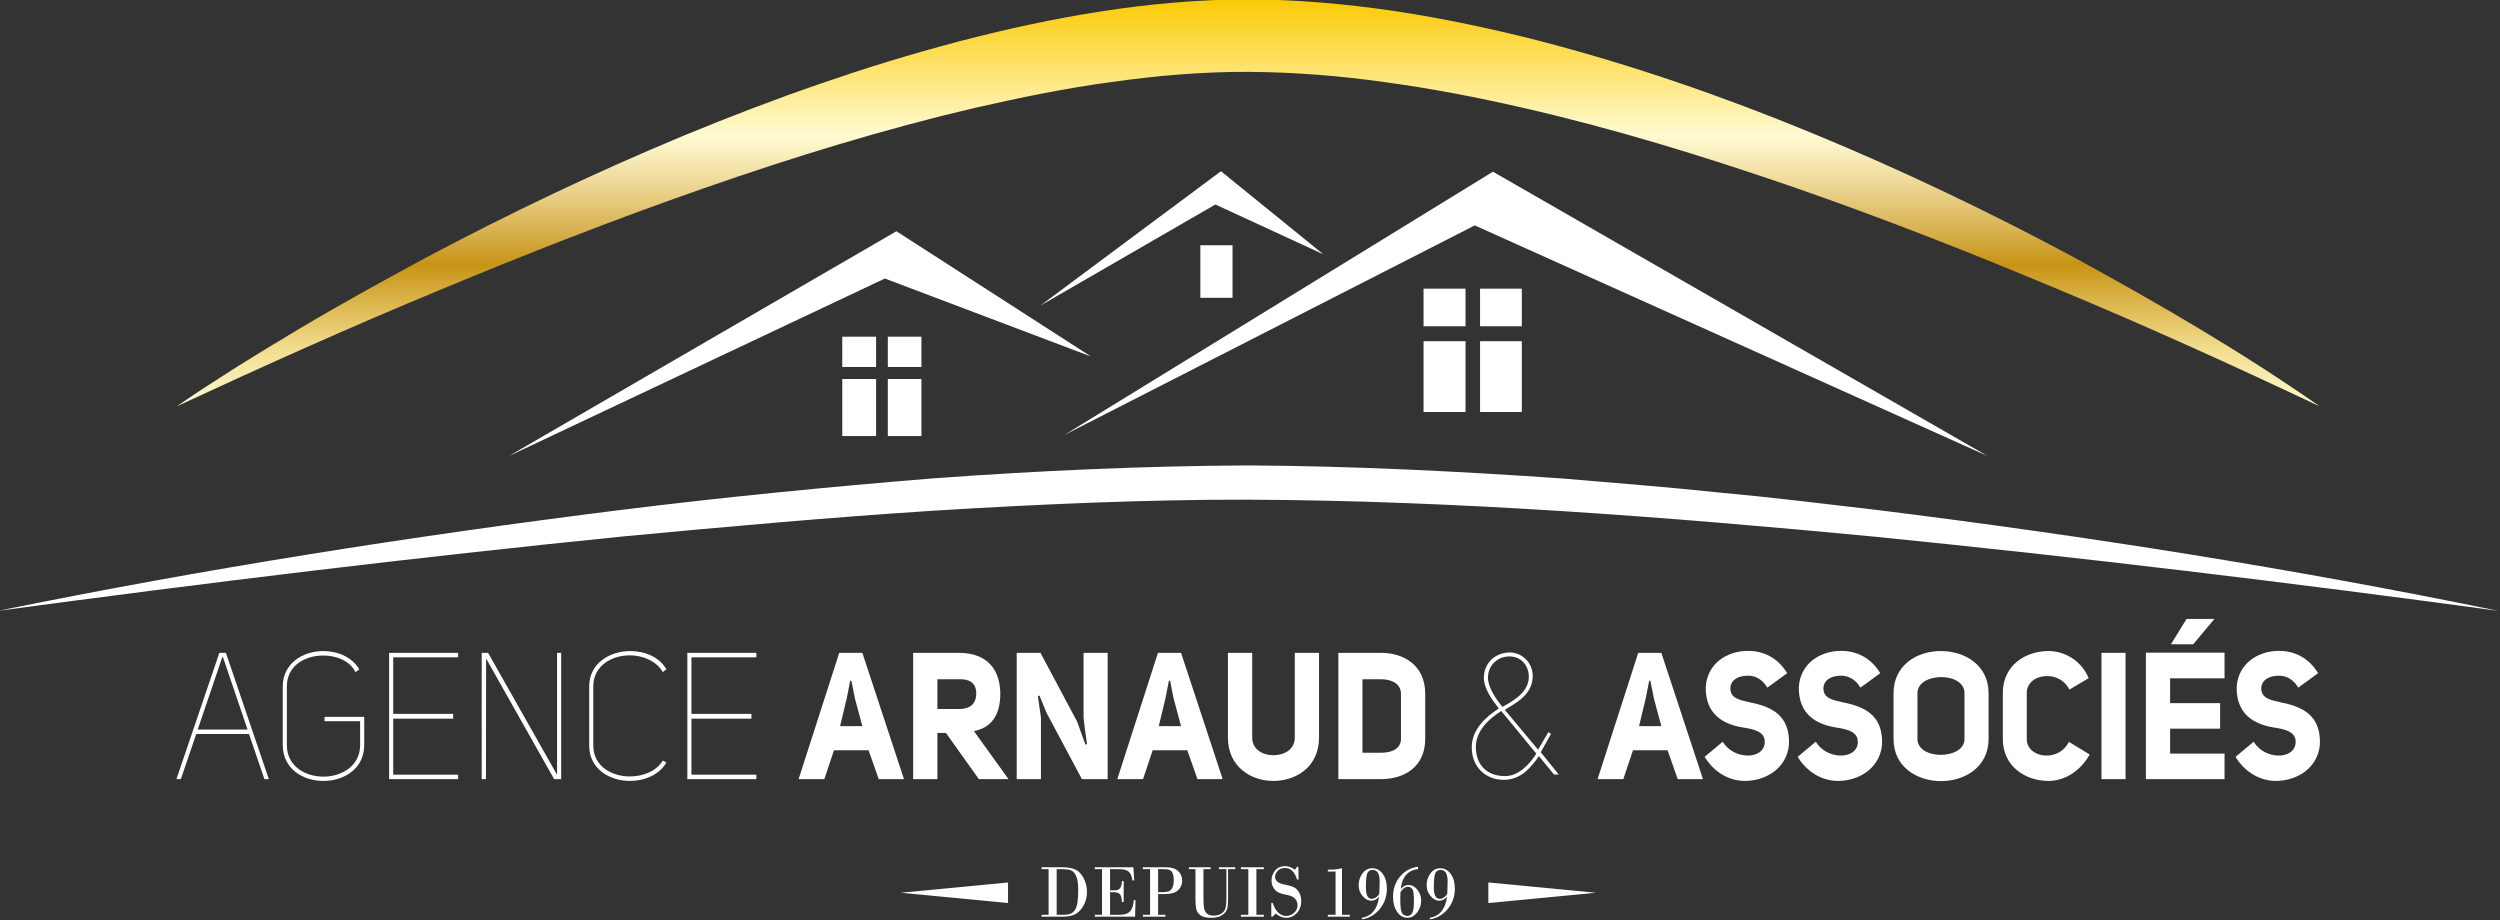 <?xml version="1.0" encoding="utf-8"?>
<!-- Generator: Adobe Illustrator 14.0.0, SVG Export Plug-In  -->
<!DOCTYPE svg PUBLIC "-//W3C//DTD SVG 1.1//EN" "http://www.w3.org/Graphics/SVG/1.1/DTD/svg11.dtd">
<svg version="1.1"
	 xmlns="http://www.w3.org/2000/svg" xmlns:xlink="http://www.w3.org/1999/xlink" xmlns:a="http://ns.adobe.com/AdobeSVGViewerExtensions/3.0/"
	 x="0px" y="0px" width="500px" height="184px" viewBox="0.362 0.13 500 184" enable-background="new 0.362 0.13 500 184"
	 xml:space="preserve">
<rect x="0.362" y="0.13" width="500" height="184" fill="#333333" stroke="none"/>
<defs>
</defs>
<polygon fill="#FFFFFF" points="201.969,180.738 180.498,178.679 201.969,176.622 "/>
<polygon fill="#FFFFFF" points="298.03,176.622 319.501,178.679 298.03,180.738 "/>
<path fill="#FFFFFF" d="M210.082,183.093v-9.131h-1.415v-0.375h4.286c0.947,0,1.759,0.146,2.434,0.438
	c0.674,0.292,1.238,0.864,1.689,1.716c0.451,0.853,0.677,1.777,0.677,2.775c0,1.056-0.248,1.999-0.745,2.83
	c-0.497,0.829-1.068,1.391-1.716,1.683s-1.437,0.439-2.366,0.439h-4.258v-0.376H210.082z M211.693,173.962v9.131h1.178
	c0.618,0,1.123-0.063,1.513-0.184c0.39-0.124,0.713-0.392,0.968-0.805c0.254-0.412,0.427-0.935,0.518-1.568
	c0.09-0.634,0.135-1.462,0.135-2.484c0-1.228-0.143-2.144-0.43-2.748s-0.638-0.979-1.053-1.124
	c-0.415-0.146-0.956-0.218-1.624-0.218H211.693z"/>
<path fill="#FFFFFF" d="M222.375,173.962v4.237h0.819c0.289,0,0.534-0.029,0.735-0.091c0.201-0.063,0.381-0.229,0.542-0.499
	c0.16-0.27,0.251-0.692,0.274-1.268h0.352v4.186h-0.352c-0.036-0.796-0.177-1.319-0.423-1.572c-0.246-0.254-0.622-0.38-1.127-0.38
	h-0.819v4.518h1.848c1.047,0,1.773-0.24,2.177-0.719c0.403-0.479,0.644-1.217,0.721-2.215h0.345l-0.088,3.31h-8.049v-0.376h1.442
	v-9.131h-1.442v-0.375h7.717l0.156,2.637h-0.345c-0.118-0.8-0.359-1.377-0.725-1.73c-0.365-0.354-0.975-0.531-1.828-0.531H222.375z"
	/>
<path fill="#FFFFFF" d="M231.988,178.945v4.148h1.469v0.376h-4.522v-0.376h1.442v-9.131h-1.442v-0.375h4.677
	c1.056,0,1.852,0.255,2.387,0.766c0.534,0.512,0.802,1.14,0.802,1.887c0,0.766-0.27,1.409-0.809,1.928
	c-0.54,0.518-1.436,0.777-2.691,0.777H231.988z M231.988,173.962v4.599h0.873c0.456,0,0.835-0.041,1.138-0.126
	c0.302-0.083,0.563-0.304,0.782-0.663c0.219-0.357,0.329-0.914,0.329-1.665c0-0.664-0.096-1.15-0.288-1.462
	c-0.192-0.313-0.419-0.504-0.681-0.575s-0.586-0.107-0.975-0.107H231.988z"/>
<path fill="#FFFFFF" d="M245.644,173.962h-1.482v-0.375h3.242v0.375h-1.428v5.977c0,0.865-0.061,1.503-0.181,1.916
	c-0.119,0.412-0.337,0.76-0.652,1.04c-0.316,0.279-0.695,0.483-1.135,0.61c-0.44,0.129-0.895,0.191-1.363,0.191
	c-0.993,0-1.72-0.168-2.18-0.508c-0.46-0.339-0.744-0.757-0.85-1.252c-0.106-0.498-0.16-1.162-0.16-1.998v-5.977h-1.313v-0.375h4.34
	v0.375h-1.429v5.808c0,0.8,0.035,1.43,0.103,1.887c0.067,0.457,0.25,0.837,0.548,1.142c0.298,0.306,0.769,0.457,1.415,0.457
	c0.523,0,0.992-0.117,1.408-0.35c0.415-0.233,0.705-0.547,0.869-0.939c0.166-0.395,0.248-1.126,0.248-2.196V173.962z"/>
<path fill="#FFFFFF" d="M250.03,183.093v-9.131h-1.483v-0.375h4.59v0.375h-1.496v9.131h1.496v0.376h-4.59v-0.376H250.03z"/>
<path fill="#FFFFFF" d="M260.042,173.476l0.041,2.564h-0.319c-0.45-1.538-1.248-2.306-2.389-2.306c-0.633,0-1.123,0.19-1.473,0.571
	c-0.35,0.38-0.524,0.774-0.524,1.182c0,0.379,0.146,0.7,0.437,0.966s0.823,0.471,1.595,0.615s1.359,0.321,1.763,0.53
	c0.404,0.209,0.745,0.557,1.021,1.043c0.278,0.486,0.418,1.043,0.418,1.673c0,0.968-0.291,1.773-0.871,2.418
	c-0.579,0.643-1.298,0.964-2.155,0.964c-0.7,0-1.398-0.282-2.092-0.847l-0.637,0.619h-0.236v-2.764h0.29
	c0.267,0.869,0.64,1.523,1.118,1.96c0.478,0.438,1.002,0.656,1.57,0.656c0.564,0,1.082-0.203,1.553-0.608
	c0.473-0.405,0.708-0.918,0.708-1.536c0-0.521-0.163-0.96-0.491-1.316c-0.326-0.354-0.857-0.6-1.591-0.735s-1.296-0.292-1.688-0.472
	s-0.729-0.492-1.009-0.937c-0.28-0.445-0.42-0.937-0.42-1.478c0-0.747,0.244-1.414,0.731-2.001s1.147-0.88,1.983-0.88
	c0.699,0,1.352,0.241,1.956,0.722c0.167-0.172,0.313-0.374,0.433-0.604H260.042z"/>
<path fill="#FFFFFF" d="M268.761,173.764v9.329h1.565v0.376h-4.407v-0.376h1.557v-8.65h-1.557v-0.377h0.236
	C267.144,174.066,268.013,173.965,268.761,173.764z"/>
<path fill="#FFFFFF" d="M272.743,184v-0.303c1.963-0.354,3.104-1.748,3.426-4.186l-0.027-0.029c-0.43,0.526-0.932,0.789-1.509,0.789
	c-0.642,0-1.225-0.311-1.751-0.933c-0.525-0.622-0.789-1.348-0.789-2.178c0-0.884,0.256-1.669,0.769-2.354
	c0.512-0.687,1.166-1.028,1.961-1.028c0.843,0,1.54,0.378,2.091,1.134c0.551,0.757,0.826,1.742,0.826,2.956
	c0,1.557-0.477,2.913-1.428,4.068C275.358,183.09,274.168,183.779,272.743,184z M276.222,178.916l0.074-2.462
	c0-1.563-0.472-2.344-1.414-2.344c-0.475,0-0.817,0.208-1.029,0.623c-0.213,0.416-0.317,1.396-0.317,2.944
	c0,1.478,0.393,2.217,1.178,2.217C275.268,179.894,275.771,179.568,276.222,178.916z"/>
<path fill="#FFFFFF" d="M283.967,173.476v0.457c-2.058,0.274-3.205,1.592-3.439,3.95l0.027,0.029
	c0.415-0.521,0.908-0.781,1.482-0.781c0.694,0,1.294,0.313,1.797,0.939c0.504,0.627,0.756,1.354,0.756,2.186
	c0,0.894-0.271,1.688-0.817,2.384c-0.543,0.695-1.191,1.042-1.944,1.042c-0.822,0-1.504-0.396-2.045-1.189
	c-0.542-0.793-0.813-1.792-0.813-2.996c0-1.596,0.47-2.953,1.41-4.07C281.324,174.308,282.519,173.659,283.967,173.476z
	 M280.454,178.561l-0.041,1.304c0,1.799,0.166,2.823,0.501,3.077c0.334,0.253,0.639,0.38,0.915,0.38
	c0.423,0,0.749-0.195,0.977-0.587c0.229-0.39,0.343-1.187,0.343-2.39c0-1.273-0.106-2.066-0.315-2.382
	c-0.209-0.313-0.507-0.472-0.89-0.472C281.41,177.492,280.914,177.848,280.454,178.561z"/>
<path fill="#FFFFFF" d="M286.336,184v-0.303c1.963-0.354,3.104-1.748,3.425-4.186l-0.026-0.029c-0.43,0.526-0.932,0.789-1.51,0.789
	c-0.641,0-1.225-0.311-1.75-0.933s-0.789-1.348-0.789-2.178c0-0.884,0.257-1.669,0.769-2.354c0.513-0.687,1.165-1.028,1.96-1.028
	c0.844,0,1.54,0.378,2.092,1.134c0.551,0.757,0.826,1.742,0.826,2.956c0,1.557-0.477,2.913-1.428,4.068
	C288.952,183.09,287.761,183.779,286.336,184z M289.816,178.916l0.075-2.462c0-1.563-0.473-2.344-1.416-2.344
	c-0.474,0-0.817,0.208-1.029,0.623c-0.211,0.416-0.317,1.396-0.317,2.944c0,1.478,0.393,2.217,1.179,2.217
	C288.862,179.894,289.364,179.568,289.816,178.916z"/>
<path fill="#FFFFFF" d="M0,122.298c41.193-8.41,82.704-14.939,124.365-20.158c20.835-2.593,41.73-4.637,62.661-6.341
	c20.944-1.524,41.94-2.478,62.977-2.585c21.034,0.121,42.019,1.17,62.966,2.624c10.462,0.89,20.929,1.708,31.368,2.81
	c10.453,0.958,20.874,2.235,31.299,3.458c41.667,5.179,83.184,11.697,124.363,20.192c-41.58-5.657-83.195-10.678-124.859-14.848
	c-41.669-3.964-83.421-7.204-125.147-7.388c-20.854-0.029-41.723,0.911-62.586,2.184c-20.864,1.338-41.705,3.218-62.547,5.181
	C83.197,111.629,41.583,116.68,0,122.298z"/>
<polygon fill="#FFFFFF" points="102.149,91.332 179.645,46.379 218.55,71.427 177.331,55.835 "/>
<polygon fill="#FFFFFF" points="208.437,61.249 244.55,34.372 265.033,50.992 243.434,41.028 "/>
<polygon fill="#FFFFFF" points="397.85,91.322 295.312,45.212 213.269,87.104 298.949,34.468 "/>
<rect x="168.816" y="67.468" fill="#FFFFFF" width="6.764" height="6.058"/>
<rect x="177.924" y="67.468" fill="#FFFFFF" width="6.726" height="6.058"/>
<rect x="168.816" y="75.934" fill="#FFFFFF" width="6.764" height="11.408"/>
<rect x="177.924" y="75.934" fill="#FFFFFF" width="6.726" height="11.408"/>
<rect x="285.071" y="57.863" fill="#FFFFFF" width="8.395" height="7.518"/>
<rect x="296.375" y="57.863" fill="#FFFFFF" width="8.348" height="7.518"/>
<rect x="285.071" y="68.37" fill="#FFFFFF" width="8.395" height="14.158"/>
<rect x="296.375" y="68.37" fill="#FFFFFF" width="8.348" height="14.158"/>
<rect x="240.433" y="49.183" fill="#FFFFFF" width="6.437" height="10.504"/>
<path fill="#FFFFFF" d="M36.531,155.958h-0.884l8.586-25.259h1.311l8.586,25.259h-0.885l-3.081-9.026H39.612L36.531,155.958z
	 M44.823,131.555l-4.917,14.484h9.963l-4.917-14.484H44.823z"/>
<path fill="#FFFFFF" d="M56.916,137.406c0-4.637,4.063-7.063,8.128-7.063c2.917,0,5.801,1.249,7.177,3.674l-0.754,0.536
	c-1.179-2.319-3.834-3.317-6.489-3.317c-3.638,0-7.243,2.032-7.243,6.171v11.736c0,4.21,3.638,6.315,7.309,6.315
	c3.637,0,7.341-2.105,7.341-6.315v-4.779h-7.112v-0.856h7.932v5.636c0,4.781-4.097,7.172-8.161,7.172
	c-4.064,0-8.128-2.391-8.128-7.172V137.406z"/>
<path fill="#FFFFFF" d="M79.004,142.9H91v0.963H79.004v11.202h12.979v0.893H78.185v-25.259h13.798v0.893H79.004V142.9z"/>
<path fill="#FFFFFF" d="M111.777,155.101v-24.402h0.82v25.259h-1.409L97.586,131.84l-0.033,24.117h-0.852v-25.259h1.278
	L111.777,155.101z"/>
<path fill="#FFFFFF" d="M118.2,137.406c0-4.637,4.129-7.063,8.226-7.063c2.917,0,5.834,1.213,7.21,3.639l-0.721,0.571
	c-1.213-2.176-3.933-3.354-6.587-3.354c-3.605,0-7.309,2.068-7.309,6.207v11.844c0,4.139,3.703,6.172,7.309,6.172
	c2.622,0,5.309-1.035,6.587-3.175l0.721,0.393c-1.376,2.426-4.359,3.675-7.308,3.675c-4.031,0-8.128-2.391-8.128-7.064V137.406z"/>
<path fill="#FFFFFF" d="M138.65,142.9h11.996v0.963H138.65v11.202h12.979v0.893h-13.798v-25.259h13.798v0.893H138.65V142.9z"/>
<path fill="#FFFFFF" d="M181.157,155.958h-5.048l-2.032-5.779h-6.915l-1.934,5.779h-5.146l8.128-25.259h4.622L181.157,155.958z
	 M168.375,145.361h4.458l-1.476-5.493l-0.721-3.604h-0.229l-0.721,3.64L168.375,145.361z"/>
<path fill="#FFFFFF" d="M189.546,146.717h-1.705v9.24h-4.85v-25.259h9.144c4.654,0,8.161,2.319,8.292,8.063
	c0,4.638-1.934,6.885-5.277,7.599l6.915,9.597h-5.931L189.546,146.717z M192.135,141.936c2.131,0,3.475-0.927,3.475-3.139
	c0-2.141-1.442-2.89-3.475-2.818h-4.293v5.957H192.135z"/>
<path fill="#FFFFFF" d="M217.763,148.964c-0.262-1.641-0.656-4.815-0.688-5.351v-12.915h4.818v25.259h-5.146l-7.08-13.272
	l-1.408-3.425l-0.329,0.072l0.623,4.316v12.309h-4.85v-25.259h4.751l7.342,13.771l1.64,4.566L217.763,148.964z"/>
<path fill="#FFFFFF" d="M244.898,155.958h-5.047l-2.032-5.779h-6.916l-1.934,5.779h-5.145l8.128-25.259h4.621L244.898,155.958z
	 M232.116,145.361h4.457l-1.475-5.493l-0.721-3.604h-0.229l-0.721,3.64L232.116,145.361z"/>
<path fill="#FFFFFF" d="M250.799,147.644c0,2.354,2.097,3.532,4.227,3.532c2.229,0,4.293-1.178,4.293-3.532v-16.945h4.85v16.945
	c0,5.779-4.489,8.67-9.143,8.67c-4.556,0-9.079-2.891-9.079-8.67v-16.945h4.852V147.644z"/>
<path fill="#FFFFFF" d="M276.556,130.699c4.589,0,8.85,2.497,8.85,8.205v8.991c0,5.672-4.261,8.063-8.85,8.063h-8.521v-25.259
	H276.556z M276.556,150.676c2.098,0,3.999-0.749,3.999-2.781v-8.991c0-2.068-1.901-2.925-3.999-2.925h-3.703v14.697H276.556z"/>
<path fill="#FFFFFF" d="M310.017,146.574l0.557,0.321l-2.064,3.674l3.605,4.461h-0.95l-3.017-3.675
	c-1.999,2.925-4.063,4.744-7.046,4.744c-3.54,0-6.391-2.496-6.391-6.492c0-3.461,2.622-5.993,5.407-7.777
	c-1.441-1.854-2.982-4.067-2.982-6.102c0-3.174,2.458-5.101,5.179-5.101c2.393,0,4.588,1.962,4.588,4.71
	c0,3.14-2.425,4.923-4.816,6.278l-0.755,0.499l6.653,7.956L310.017,146.574z M300.61,142.329c-2.358,1.498-5.079,3.889-5.079,7.206
	c0,3.532,2.196,5.815,5.834,5.815c2.688,0,4.85-2.283,6.259-4.495L300.61,142.329z M297.957,135.658
	c0,2.034,1.703,4.388,2.884,5.852c2.752-1.5,5.277-3.176,5.277-6.03c0-2.39-1.64-4.066-3.901-4.066
	C299.922,131.413,297.957,133.16,297.957,135.658z"/>
<path fill="#FFFFFF" d="M340.955,155.958h-5.047l-2.032-5.779h-6.916l-1.934,5.779h-5.146l8.128-25.259h4.621L340.955,155.958z
	 M328.172,145.361h4.457l-1.475-5.493l-0.721-3.604h-0.229l-0.722,3.64L328.172,145.361z"/>
<path fill="#FFFFFF" d="M344.919,148.465c2.098,3.638,8.193,3.711,8.391,0.179c0.098-2.176-2.066-2.676-4.456-3.032
	c-3.641-0.607-7.409-2.463-7.343-8.027c0.262-4.781,4.292-7.278,8.455-7.278c3.015,0,5.898,1.285,7.833,4.46l-3.965,2.89
	c-0.984-1.642-2.36-2.391-3.868-2.391c-1.835,0-3.441,0.749-3.54,2.497v0.036c0.033,2.069,1.967,2.354,3.999,2.818
	c4.031,0.82,7.963,2.427,7.734,8.384c-0.393,4.744-4.588,7.313-8.816,7.313c-3.016,0-6.096-1.605-8.063-4.816L344.919,148.465z"/>
<path fill="#FFFFFF" d="M363.534,148.465c2.098,3.638,8.193,3.711,8.391,0.179c0.099-2.176-2.065-2.676-4.457-3.032
	c-3.64-0.607-7.408-2.463-7.342-8.027c0.262-4.781,4.292-7.278,8.455-7.278c3.015,0,5.899,1.285,7.833,4.46l-3.965,2.89
	c-0.983-1.642-2.36-2.391-3.868-2.391c-1.835,0-3.441,0.749-3.54,2.497v0.036c0.033,2.069,1.967,2.354,3.999,2.818
	c4.032,0.82,7.964,2.427,7.734,8.384c-0.393,4.744-4.588,7.313-8.816,7.313c-3.016,0-6.096-1.605-8.063-4.816L363.534,148.465z"/>
<path fill="#FFFFFF" d="M379.069,138.762c0-5.637,4.751-8.456,9.504-8.42c4.753,0,9.504,2.817,9.504,8.42v9.168
	c0,5.601-4.751,8.42-9.504,8.42s-9.504-2.783-9.504-8.42V138.762z M383.853,147.93c0,2.141,2.36,3.175,4.72,3.175
	c2.359-0.036,4.687-1.07,4.687-3.175v-9.168c0-2.178-2.358-3.247-4.72-3.212c-2.326,0-4.687,1.106-4.687,3.212V147.93z"/>
<path fill="#FFFFFF" d="M418.297,151.035c-1.999,3.53-5.178,5.279-8.258,5.279c-4.491,0-9.111-2.818-9.111-8.384v-9.204
	c0-5.53,4.522-8.384,9.111-8.384c3.08,0,6.488,1.712,8.062,5.423l-3.868,2.283c-0.917-1.891-2.785-2.747-4.556-2.711
	c-2.064,0.035-3.965,1.283-3.965,3.389v9.204c0,2.068,1.835,3.282,3.866,3.317c1.738,0.036,3.639-0.82,4.558-2.747L418.297,151.035z
	"/>
<path fill="#FFFFFF" d="M425.474,155.958h-4.817v-25.259h4.817V155.958z"/>
<path fill="#FFFFFF" d="M434.387,140.76h9.997v5.101h-9.997v4.994h10.882v5.103h-15.731v-25.294h15.731v5.138h-10.882V140.76z
	 M439.008,128.986h-4.457l3.114-5.064h5.571L439.008,128.986z"/>
<path fill="#FFFFFF" d="M451.103,148.465c2.097,3.638,8.192,3.711,8.39,0.179c0.098-2.176-2.065-2.676-4.457-3.032
	c-3.639-0.607-7.408-2.463-7.342-8.027c0.263-4.781,4.294-7.278,8.456-7.278c3.015,0,5.898,1.285,7.832,4.46l-3.965,2.89
	c-0.983-1.642-2.359-2.391-3.867-2.391c-1.836,0-3.442,0.749-3.541,2.497v0.036c0.033,2.069,1.969,2.354,4,2.818
	c4.03,0.82,7.964,2.427,7.733,8.384c-0.393,4.744-4.587,7.313-8.815,7.313c-3.015,0-6.096-1.605-8.063-4.816L451.103,148.465z"/>
<linearGradient id="SVGID_1_" gradientUnits="userSpaceOnUse" x1="250" y1="0" x2="250" y2="81.406">
	<stop  offset="0" style="stop-color:#FBCA05"/>
	<stop  offset="0.333" style="stop-color:#FFFAD2"/>
	<stop  offset="0.374" style="stop-color:#FAF0C1"/>
	<stop  offset="0.458" style="stop-color:#EDD694"/>
	<stop  offset="0.574" style="stop-color:#D7AF4D"/>
	<stop  offset="0.651" style="stop-color:#C89417"/>
	<stop  offset="0.818" style="stop-color:#EACF77"/>
	<stop  offset="0.854" style="stop-color:#F1DC8C"/>
	<stop  offset="1" style="stop-color:#FFFAD2"/>
</linearGradient>
<path fill="url(#SVGID_1_)" d="M35.692,81.406c3.955-2.752,8.017-5.325,12.07-7.924c4.077-2.551,8.189-5.042,12.319-7.507
	c8.259-4.933,16.682-9.561,25.143-14.136c16.975-9.037,34.359-17.306,52.148-24.691c8.904-3.664,17.901-7.134,27.029-10.268
	c4.565-1.562,9.148-3.092,13.772-4.498c4.626-1.401,9.282-2.724,13.964-3.968c18.738-4.88,38.053-8.37,57.917-8.415
	c9.888,0.046,19.679,0.931,29.332,2.357c9.649,1.468,19.167,3.473,28.558,5.868c18.768,4.861,37.045,11.183,54.854,18.535
	c17.817,7.342,35.201,15.643,52.156,24.732c16.894,9.208,33.549,18.87,49.354,29.913c-17.328-8.185-34.69-16.084-52.267-23.39
	c-17.546-7.353-35.209-14.299-53.063-20.485c-17.858-6.153-35.873-11.7-54.093-15.852c-9.102-2.088-18.247-3.865-27.414-5.094
	c-9.156-1.313-18.343-2.028-27.453-2.08c-9.08-0.038-18.243,0.739-27.394,2.034c-9.161,1.239-18.287,3.114-27.393,5.192
	c-18.197,4.269-36.223,9.819-54.069,16.042c-17.856,6.216-35.532,13.151-53.101,20.464C70.471,65.519,53.067,73.333,35.692,81.406z"
	/>
</svg>
